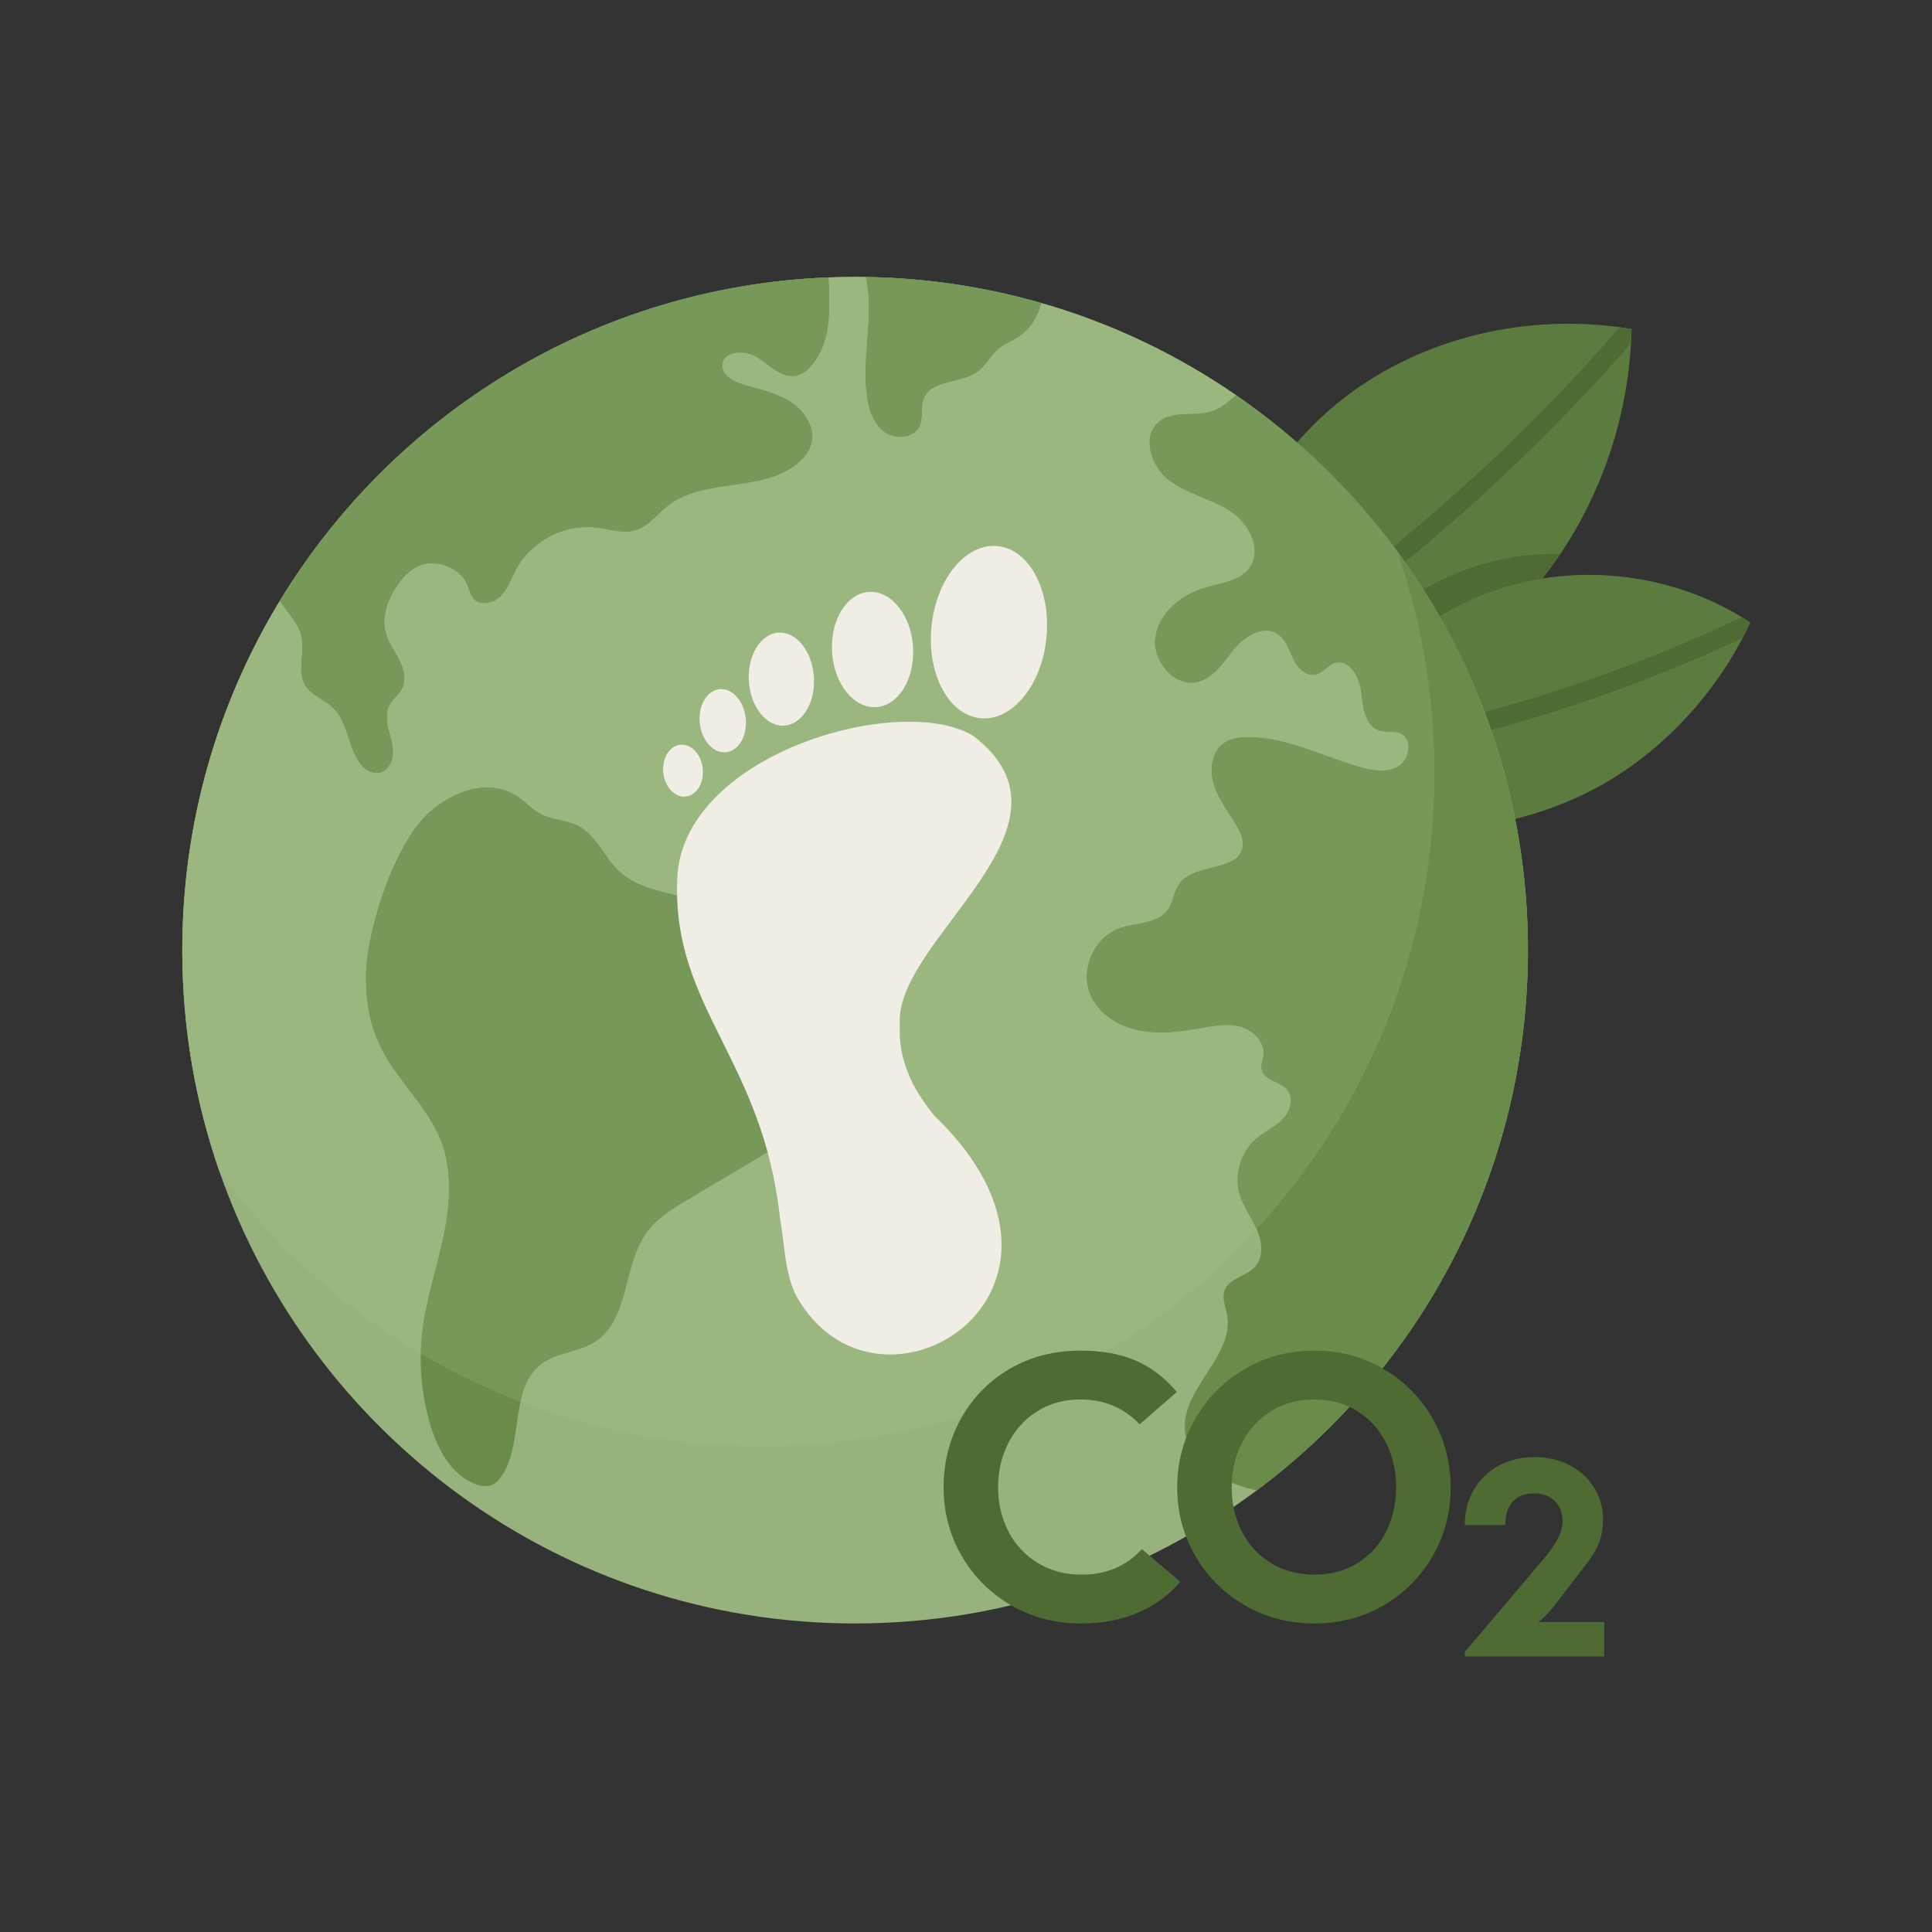<svg xmlns="http://www.w3.org/2000/svg" xmlns:xlink="http://www.w3.org/1999/xlink" width="500" zoomAndPan="magnify" viewBox="0 0 375 375" height="500" preserveAspectRatio="xMidYMid meet" version="1.0"><rect x="0" y="0" width="375" height="375" fill="#333333" stroke="none"/><defs><clipPath id="b4f8d963c5"><path d="M 253.473 111.492 L 339.715 111.492 L 339.715 161 L 253.473 161 Z M 253.473 111.492 " clip-rule="nonzero"/></clipPath><clipPath id="d5259f496e"><path d="M 276.418 119.676 L 339.715 119.676 L 339.715 144.906 L 276.418 144.906 Z M 276.418 119.676 " clip-rule="nonzero"/></clipPath><clipPath id="c8717940c5"><path d="M 35.293 53.75 L 297 53.75 L 297 316 L 35.293 316 Z M 35.293 53.75 " clip-rule="nonzero"/></clipPath><clipPath id="c4b1d7623e"><path d="M 54 53.75 L 161 53.75 L 161 151 L 54 151 Z M 54 53.75 " clip-rule="nonzero"/></clipPath><clipPath id="0dcd901240"><path d="M 168 53.75 L 203 53.75 L 203 85 L 168 85 Z M 168 53.75 " clip-rule="nonzero"/></clipPath><clipPath id="39389531db"><path d="M 165 53.75 L 240 53.75 L 240 77 L 165 77 Z M 165 53.75 " clip-rule="nonzero"/></clipPath><clipPath id="815281167b"><path d="M 35.293 53.75 L 274 53.75 L 274 281 L 35.293 281 Z M 35.293 53.75 " clip-rule="nonzero"/></clipPath><clipPath id="804ba76f6a"><path d="M 54 53.75 L 161 53.75 L 161 151 L 54 151 Z M 54 53.75 " clip-rule="nonzero"/></clipPath><clipPath id="2c7594d68a"><path d="M 168 53.75 L 203 53.75 L 203 85 L 168 85 Z M 168 53.75 " clip-rule="nonzero"/></clipPath><clipPath id="201296424c"><path d="M 284.141 282.672 L 311.402 282.672 L 311.402 321.5 L 284.141 321.5 Z M 284.141 282.672 " clip-rule="nonzero"/></clipPath></defs><path fill="#5b7b3f" d="M 316.691 63.875 C 316.668 64.793 316.637 65.715 316.578 66.633 C 315.754 81.184 310.953 95.512 302.855 107.527 C 301.758 109.16 300.598 110.75 299.379 112.293 C 294.711 118.203 289.168 123.418 282.859 127.633 C 276.281 132.023 268.984 135.297 261.352 137.367 C 258.938 138.023 256.484 138.559 254.012 138.973 C 248.887 139.824 243.676 140.148 238.484 139.918 C 237.098 137.691 236.641 135.027 236.379 132.418 C 234.379 112.164 243.629 91.391 259.344 78.465 C 274.453 66.035 294.992 60.852 314.375 63.52 C 315.148 63.625 315.922 63.742 316.691 63.875 " fill-opacity="1" fill-rule="nonzero"/><path fill="#4d6b32" d="M 302.855 107.527 C 297.547 115.422 290.812 122.316 282.859 127.633 C 274.199 133.418 264.285 137.258 254.012 138.973 C 257.746 132.82 261.68 126.75 266.785 121.711 C 276.242 112.379 289.602 107.176 302.855 107.527 " fill-opacity="1" fill-rule="nonzero"/><g clip-path="url(#b4f8d963c5)"><path fill="#5b7b3f" d="M 339.715 120.836 C 339.25 121.844 338.758 122.844 338.238 123.836 C 331.977 135.832 321.824 146.453 310.012 152.832 C 297.223 159.734 282.172 162.355 267.809 160.184 C 262.855 159.43 257.891 158.066 253.688 155.34 C 255.141 148.945 257.777 142.855 261.352 137.367 C 267.668 127.656 276.902 119.828 287.656 115.512 C 291.434 114 295.371 112.93 299.379 112.293 C 312.625 110.184 326.645 112.801 338.098 119.805 C 338.641 120.141 339.18 120.484 339.715 120.836 " fill-opacity="1" fill-rule="nonzero"/></g><path fill="#4d6b32" d="M 316.691 63.875 C 316.668 64.793 316.637 65.715 316.578 66.633 C 300.836 84.66 283.273 101.156 264.301 115.73 L 262.043 112.785 C 281.055 98.184 298.641 81.625 314.375 63.52 C 315.148 63.625 315.922 63.742 316.691 63.875 " fill-opacity="1" fill-rule="nonzero"/><g clip-path="url(#d5259f496e)"><path fill="#4d6b32" d="M 339.715 120.836 C 339.25 121.844 338.758 122.844 338.238 123.836 C 318.738 132.938 298.277 139.957 277.297 144.746 L 276.473 141.129 C 297.711 136.281 318.406 129.121 338.098 119.805 C 338.641 120.141 339.18 120.484 339.715 120.836 " fill-opacity="1" fill-rule="nonzero"/></g><g clip-path="url(#c8717940c5)"><path fill="#97b27d" d="M 296.574 184.434 C 296.574 227.367 275.883 265.465 243.934 289.285 C 222.176 305.512 195.195 315.113 165.977 315.113 C 108.906 315.113 60.387 278.488 42.613 227.445 C 37.926 213.977 35.379 199.5 35.379 184.434 C 35.379 159.602 42.297 136.391 54.312 116.621 C 76.387 80.305 115.656 55.605 160.812 53.848 C 162.527 53.781 164.246 53.75 165.977 53.75 C 166.68 53.75 167.383 53.754 168.082 53.766 C 179.875 53.953 191.285 55.703 202.117 58.82 C 215.773 62.746 228.512 68.84 239.934 76.715 C 251.965 85 262.539 95.25 271.191 107.004 C 287.148 128.676 296.574 155.453 296.574 184.434 " fill-opacity="1" fill-rule="nonzero"/></g><g clip-path="url(#c4b1d7623e)"><path fill="#698c4b" d="M 157.473 86.098 C 157.07 87.664 155.996 88.984 154.742 90.004 C 147.793 95.668 136.527 92.648 129.52 98.234 C 127.523 99.824 125.93 102.082 123.504 102.867 C 121.008 103.676 118.336 102.711 115.73 102.398 C 109.539 101.656 103.055 105.051 100.137 110.566 C 99.211 112.309 98.59 114.27 97.207 115.68 C 95.824 117.09 93.277 117.656 91.953 116.195 C 91.305 115.48 91.113 114.48 90.746 113.59 C 89.59 110.781 86.461 109.242 83.523 109.332 C 79.883 109.445 77.305 112.859 75.789 115.906 C 74.695 118.102 74.238 120.688 74.934 123.043 C 75.473 124.871 76.656 126.43 77.516 128.133 C 78.371 129.84 78.891 131.918 78.043 133.625 C 77.422 134.867 76.18 135.703 75.551 136.941 C 74.836 138.348 75.02 140.035 75.395 141.57 C 75.77 143.105 76.312 144.633 76.262 146.207 C 76.211 147.785 75.367 149.48 73.855 149.922 C 72.598 150.285 71.211 149.676 70.336 148.707 C 67.473 145.551 67.777 140.453 64.652 137.395 C 63.012 135.781 60.523 135.059 59.301 133.113 C 57.492 130.238 59.355 126.367 58.418 123.094 C 58.02 121.711 57.141 120.523 56.281 119.367 C 55.562 118.406 54.906 117.496 54.312 116.621 C 76.387 80.305 115.656 55.605 160.812 53.848 C 161.105 60.059 161.402 66.398 157.496 70.957 C 156.77 71.805 155.879 72.57 154.801 72.859 C 151.992 73.621 149.527 71.062 147.113 69.434 C 144.695 67.809 140.195 68.023 140.176 70.934 C 140.164 72.82 142.223 73.969 144.016 74.547 C 147.148 75.555 150.477 76.152 153.281 77.883 C 156.086 79.609 158.293 82.906 157.473 86.098 " fill-opacity="1" fill-rule="nonzero"/></g><g clip-path="url(#0dcd901240)"><path fill="#698c4b" d="M 202.117 58.82 C 201.449 61.48 199.941 63.898 197.656 65.391 C 196.344 66.25 194.816 66.797 193.629 67.824 C 192.211 69.055 191.383 70.879 189.898 72.023 C 186.664 74.512 180.82 73.551 179.309 77.344 C 178.645 79.027 179.238 81.031 178.484 82.68 C 177.395 85.062 173.84 85.398 171.719 83.867 C 169.594 82.336 168.672 79.621 168.293 77.027 C 167.492 71.531 168.566 65.953 168.66 60.402 C 168.699 58.207 168.543 55.938 168.082 53.766 C 179.875 53.953 191.285 55.703 202.117 58.82 " fill-opacity="1" fill-rule="nonzero"/></g><path fill="#698c4b" d="M 100.559 154.676 C 93.445 149.898 84.012 155.336 79.988 161.582 C 79.719 162 79.453 162.422 79.199 162.852 C 75.598 168.875 73.207 175.863 71.793 182.727 C 70.422 189.402 70.809 196.852 73.789 203.047 C 76.98 209.676 83.027 214.711 85.645 221.586 C 87.867 227.426 87.352 233.957 86.059 240.078 C 84.766 246.191 82.734 252.164 81.984 258.371 C 81.25 264.441 81.773 270.656 83.512 276.516 C 84.941 281.336 87.609 286.316 92.316 288.074 C 93.242 288.418 94.277 288.621 95.219 288.316 C 96.238 287.988 96.992 287.121 97.559 286.207 C 101.66 279.605 98.906 269.328 105.145 264.695 C 108.164 262.453 112.367 262.453 115.523 260.41 C 122.207 256.086 120.836 245.66 125.516 239.215 C 127.562 236.398 130.641 234.539 133.633 232.762 C 138.531 229.844 143.426 226.934 148.324 224.016 C 152.871 221.312 157.484 218.551 161.07 214.664 C 164.656 210.777 167.137 205.527 166.496 200.273 C 165.867 195.129 162.074 190.508 157.152 188.891 C 154.434 187.996 151.375 187.926 149.02 186.297 C 146.473 184.539 145.332 181.367 143.234 179.09 C 137.441 172.812 126.285 174.895 120.086 169.02 C 117.203 166.285 115.691 162.051 112.145 160.258 C 109.898 159.129 107.191 159.191 104.965 158.02 C 103.332 157.16 102.09 155.707 100.559 154.676 " fill-opacity="1" fill-rule="nonzero"/><path fill="#698c4b" d="M 296.574 184.434 C 296.574 227.367 275.883 265.465 243.934 289.285 C 241.48 288.727 239.152 287.93 237.07 286.895 C 233.398 285.07 230.262 281.613 229.977 277.516 C 229.422 269.43 239.613 263.195 238.18 255.215 C 237.895 253.637 237.152 252.008 237.688 250.5 C 238.547 248.094 241.887 247.762 243.602 245.875 C 245.277 244.02 245.008 241.094 244.02 238.797 C 243.984 238.715 243.945 238.633 243.906 238.551 C 242.918 236.355 241.422 234.387 240.691 232.094 C 239.445 228.195 240.762 223.605 243.887 220.961 C 245.477 219.613 247.453 218.754 248.93 217.277 C 250.402 215.801 251.227 213.293 249.945 211.652 C 248.559 209.879 245.273 209.746 244.863 207.531 C 244.699 206.652 245.113 205.781 245.234 204.895 C 245.578 202.309 243.301 199.973 240.789 199.281 C 238.281 198.59 235.617 199.105 233.055 199.559 C 229.09 200.258 225.004 200.793 221.059 199.996 C 217.117 199.199 213.285 196.848 211.672 193.156 C 209.543 188.301 212.32 181.922 217.32 180.164 C 220.508 179.047 224.594 179.398 226.605 176.676 C 227.75 175.125 227.824 172.965 228.992 171.426 C 231.996 167.457 240.566 169.219 241.223 164.281 C 241.391 163.016 240.84 161.77 240.219 160.652 C 238.695 157.922 236.641 155.445 235.664 152.477 C 234.691 149.504 235.168 145.699 237.824 144.051 C 239.043 143.297 240.527 143.109 241.957 143.086 C 249.547 142.941 256.562 146.754 263.855 148.863 C 266.355 149.586 269.207 150.07 271.434 148.723 C 273.66 147.375 274.227 143.473 271.871 142.363 C 270.598 141.766 269.059 142.203 267.711 141.781 C 264.934 140.906 264.535 137.238 264.219 134.344 C 263.898 131.445 261.914 127.82 259.125 128.664 C 257.719 129.094 256.812 130.594 255.379 130.926 C 253.5 131.359 251.84 129.602 251 127.867 C 250.164 126.129 249.582 124.098 247.969 123.043 C 245.277 121.277 241.695 123.387 239.633 125.859 C 237.57 128.328 235.773 131.434 232.676 132.305 C 228.043 133.602 223.516 128.297 224.273 123.543 C 225.035 118.789 229.445 115.336 234.07 114.008 C 237.113 113.141 240.68 112.766 242.535 110.203 C 245.125 106.629 242.332 101.445 238.605 99.082 C 234.879 96.719 230.312 95.828 226.816 93.133 C 223.324 90.438 221.555 84.535 225.016 81.805 C 227.906 79.523 232.266 81.02 235.688 79.672 C 237.305 79.043 238.586 77.82 239.934 76.715 C 251.965 85 262.539 95.25 271.191 107.004 C 287.148 128.676 296.574 155.453 296.574 184.434 " fill-opacity="1" fill-rule="nonzero"/><g clip-path="url(#39389531db)"><path fill="#eef4e8" d="M 239.934 76.715 C 228.512 68.84 215.773 62.746 202.117 58.82 C 215.773 62.746 228.512 68.84 239.934 76.715 M 168.082 53.766 C 167.383 53.754 166.68 53.75 165.977 53.75 C 166.68 53.75 167.383 53.754 168.082 53.766 " fill-opacity="1" fill-rule="nonzero"/></g><g clip-path="url(#815281167b)"><path fill="#9bb780" d="M 147.836 280.711 C 131.34 280.711 115.559 277.648 101.023 272.066 C 101.664 269.125 102.73 266.488 105.145 264.695 C 108.164 262.453 112.367 262.453 115.523 260.41 C 122.207 256.086 120.836 245.66 125.516 239.215 C 127.562 236.398 130.641 234.539 133.633 232.762 C 138.531 229.844 143.426 226.934 148.324 224.016 C 152.871 221.312 157.484 218.551 161.07 214.664 C 164.656 210.777 167.137 205.527 166.496 200.273 C 165.867 195.129 162.074 190.508 157.152 188.891 C 154.434 187.996 151.375 187.926 149.02 186.297 C 146.473 184.539 145.332 181.367 143.234 179.09 C 137.441 172.812 126.285 174.895 120.086 169.02 C 117.203 166.285 115.691 162.051 112.145 160.258 C 109.898 159.129 107.191 159.191 104.965 158.02 C 103.332 157.16 102.09 155.707 100.559 154.676 C 98.664 153.402 96.602 152.855 94.523 152.855 C 88.801 152.855 82.941 157 79.988 161.582 C 79.719 162 79.453 162.422 79.199 162.852 C 75.598 168.875 73.207 175.863 71.793 182.727 C 70.422 189.402 70.809 196.852 73.789 203.047 C 76.98 209.676 83.027 214.711 85.645 221.586 C 87.867 227.426 87.352 233.957 86.059 240.078 C 84.766 246.191 82.734 252.164 81.984 258.371 C 81.809 259.816 81.707 261.266 81.672 262.719 C 66.387 253.715 53.09 241.68 42.613 227.445 C 37.992 214.16 35.449 199.898 35.379 185.051 C 35.379 184.844 35.379 184.637 35.379 184.434 C 35.379 159.602 42.297 136.391 54.312 116.621 C 54.906 117.496 55.562 118.406 56.281 119.367 C 57.141 120.523 58.02 121.711 58.418 123.094 C 59.355 126.367 57.492 130.238 59.301 133.113 C 60.523 135.059 63.012 135.781 64.652 137.395 C 67.777 140.453 67.473 145.551 70.336 148.707 C 71.035 149.484 72.062 150.027 73.09 150.027 C 73.348 150.027 73.602 149.992 73.855 149.922 C 75.367 149.48 76.211 147.785 76.262 146.207 C 76.312 144.633 75.77 143.105 75.395 141.57 C 75.02 140.035 74.836 138.348 75.551 136.941 C 76.18 135.703 77.422 134.867 78.043 133.625 C 78.891 131.918 78.371 129.84 77.516 128.133 C 76.656 126.43 75.473 124.871 74.934 123.043 C 74.238 120.688 74.695 118.102 75.789 115.906 C 77.305 112.859 79.883 109.445 83.523 109.332 C 83.605 109.332 83.688 109.328 83.77 109.328 C 86.633 109.328 89.621 110.859 90.746 113.59 C 91.113 114.48 91.305 115.48 91.953 116.195 C 92.496 116.793 93.242 117.051 94.031 117.051 C 95.168 117.051 96.391 116.516 97.207 115.68 C 98.59 114.27 99.211 112.309 100.137 110.566 C 102.785 105.559 108.375 102.297 114.016 102.297 C 114.586 102.297 115.16 102.332 115.73 102.398 C 117.598 102.625 119.504 103.184 121.352 103.184 C 122.078 103.184 122.797 103.098 123.504 102.867 C 125.93 102.082 127.523 99.824 129.52 98.234 C 136.527 92.648 147.793 95.668 154.742 90.004 C 155.996 88.984 157.07 87.664 157.473 86.098 C 158.293 82.906 156.086 79.609 153.281 77.883 C 150.477 76.152 147.148 75.555 144.016 74.547 C 142.223 73.969 140.164 72.82 140.176 70.934 C 140.188 69.199 141.793 68.422 143.598 68.422 C 144.82 68.422 146.137 68.777 147.113 69.434 C 149.227 70.859 151.379 73 153.77 73 C 154.105 73 154.449 72.957 154.801 72.859 C 155.879 72.57 156.77 71.805 157.496 70.957 C 161.402 66.398 161.105 60.059 160.812 53.848 C 162.527 53.781 164.246 53.75 165.977 53.75 C 166.68 53.75 167.383 53.754 168.082 53.766 C 168.543 55.938 168.699 58.207 168.66 60.402 C 168.566 65.953 167.492 71.531 168.293 77.027 C 168.672 79.621 169.594 82.336 171.719 83.867 C 172.57 84.484 173.656 84.797 174.719 84.797 C 176.301 84.797 177.832 84.105 178.484 82.68 C 179.238 81.031 178.645 79.027 179.309 77.344 C 180.82 73.551 186.664 74.512 189.898 72.023 C 191.383 70.879 192.211 69.055 193.629 67.824 C 194.816 66.797 196.344 66.25 197.656 65.391 C 199.941 63.898 201.449 61.48 202.117 58.82 C 215.773 62.746 228.512 68.84 239.934 76.715 C 238.586 77.82 237.305 79.043 235.688 79.672 C 232.266 81.02 227.906 79.523 225.016 81.805 C 221.555 84.535 223.324 90.438 226.816 93.133 C 230.312 95.828 234.879 96.719 238.605 99.082 C 242.332 101.445 245.125 106.629 242.535 110.203 C 240.68 112.766 237.113 113.141 234.07 114.008 C 229.445 115.336 225.035 118.789 224.273 123.543 C 223.594 127.801 227.156 132.5 231.234 132.5 C 231.711 132.5 232.191 132.438 232.676 132.305 C 235.773 131.434 237.57 128.328 239.633 125.859 C 241.164 124.023 243.531 122.391 245.75 122.391 C 246.52 122.391 247.277 122.586 247.969 123.043 C 249.582 124.098 250.164 126.129 251 127.867 C 251.75 129.422 253.16 130.992 254.793 130.992 C 254.984 130.992 255.18 130.973 255.379 130.926 C 256.812 130.594 257.719 129.094 259.125 128.664 C 259.406 128.582 259.68 128.543 259.941 128.543 C 262.297 128.543 263.93 131.734 264.219 134.344 C 264.535 137.238 264.934 140.906 267.711 141.781 C 269.059 142.203 270.598 141.766 271.871 142.363 C 274.227 143.473 273.66 147.375 271.434 148.723 C 270.41 149.344 269.254 149.574 268.062 149.574 C 266.66 149.574 265.207 149.254 263.855 148.863 C 256.695 146.793 249.801 143.082 242.367 143.082 C 242.23 143.082 242.094 143.082 241.957 143.086 C 240.527 143.109 239.043 143.297 237.824 144.051 C 235.168 145.699 234.691 149.504 235.664 152.477 C 236.641 155.445 238.695 157.922 240.219 160.652 C 240.84 161.77 241.391 163.016 241.223 164.281 C 240.566 169.219 231.996 167.457 228.992 171.426 C 227.824 172.965 227.75 175.125 226.605 176.676 C 224.594 179.398 220.508 179.047 217.32 180.164 C 212.32 181.922 209.543 188.301 211.672 193.156 C 213.285 196.848 217.117 199.199 221.059 199.996 C 222.457 200.277 223.871 200.395 225.293 200.395 C 227.883 200.395 230.496 200.012 233.055 199.559 C 234.719 199.266 236.422 198.945 238.102 198.945 C 239.008 198.945 239.91 199.039 240.789 199.281 C 243.301 199.973 245.578 202.309 245.234 204.895 C 245.113 205.781 244.699 206.652 244.863 207.531 C 245.273 209.746 248.559 209.879 249.945 211.652 C 251.227 213.293 250.402 215.801 248.93 217.277 C 247.453 218.754 245.477 219.613 243.887 220.961 C 240.762 223.605 239.445 228.195 240.691 232.094 C 241.422 234.387 242.918 236.355 243.906 238.551 C 238.395 244.539 232.332 250.008 225.797 254.883 C 204.039 271.105 177.059 280.711 147.836 280.711 " fill-opacity="1" fill-rule="nonzero"/></g><g clip-path="url(#804ba76f6a)"><path fill="#769858" d="M 73.09 150.027 C 72.062 150.027 71.035 149.484 70.336 148.707 C 67.473 145.551 67.777 140.453 64.652 137.395 C 63.012 135.781 60.523 135.059 59.301 133.113 C 57.492 130.238 59.355 126.367 58.418 123.094 C 58.02 121.711 57.141 120.523 56.281 119.367 C 55.562 118.406 54.906 117.496 54.312 116.621 C 76.387 80.305 115.656 55.605 160.812 53.848 C 161.105 60.059 161.402 66.398 157.496 70.957 C 156.77 71.805 155.879 72.57 154.801 72.859 C 154.449 72.957 154.105 73 153.77 73 C 151.379 73 149.227 70.859 147.113 69.434 C 146.137 68.777 144.82 68.422 143.598 68.422 C 141.793 68.422 140.188 69.199 140.176 70.934 C 140.164 72.82 142.223 73.969 144.016 74.547 C 147.148 75.555 150.477 76.152 153.281 77.883 C 156.086 79.609 158.293 82.906 157.473 86.098 C 157.07 87.664 155.996 88.984 154.742 90.004 C 147.793 95.668 136.527 92.648 129.52 98.234 C 127.523 99.824 125.93 102.082 123.504 102.867 C 122.797 103.098 122.078 103.184 121.352 103.184 C 119.504 103.184 117.598 102.625 115.73 102.398 C 115.16 102.332 114.586 102.297 114.016 102.297 C 108.375 102.297 102.785 105.559 100.137 110.566 C 99.211 112.309 98.59 114.27 97.207 115.68 C 96.391 116.516 95.168 117.051 94.031 117.051 C 93.242 117.051 92.496 116.793 91.953 116.195 C 91.305 115.48 91.113 114.48 90.746 113.59 C 89.621 110.859 86.633 109.328 83.77 109.328 C 83.688 109.328 83.605 109.332 83.523 109.332 C 79.883 109.445 77.305 112.859 75.789 115.906 C 74.695 118.102 74.238 120.688 74.934 123.043 C 75.473 124.871 76.656 126.43 77.516 128.133 C 78.371 129.84 78.891 131.918 78.043 133.625 C 77.422 134.867 76.18 135.703 75.551 136.941 C 74.836 138.348 75.02 140.035 75.395 141.57 C 75.77 143.105 76.312 144.633 76.262 146.207 C 76.211 147.785 75.367 149.48 73.855 149.922 C 73.602 149.992 73.348 150.027 73.09 150.027 " fill-opacity="1" fill-rule="nonzero"/></g><g clip-path="url(#2c7594d68a)"><path fill="#769858" d="M 174.719 84.797 C 173.656 84.797 172.57 84.484 171.719 83.867 C 169.594 82.336 168.672 79.621 168.293 77.027 C 167.492 71.531 168.566 65.953 168.66 60.402 C 168.699 58.207 168.543 55.938 168.082 53.766 C 179.875 53.953 191.285 55.703 202.117 58.82 C 201.449 61.48 199.941 63.898 197.656 65.391 C 196.344 66.25 194.816 66.797 193.629 67.824 C 192.211 69.055 191.383 70.879 189.898 72.023 C 186.664 74.512 180.82 73.551 179.309 77.344 C 178.645 79.027 179.238 81.031 178.484 82.68 C 177.832 84.105 176.301 84.797 174.719 84.797 " fill-opacity="1" fill-rule="nonzero"/></g><path fill="#769858" d="M 101.023 272.066 C 94.285 269.477 87.82 266.344 81.676 262.723 C 81.676 262.719 81.676 262.719 81.672 262.719 C 81.707 261.266 81.809 259.816 81.984 258.371 C 82.734 252.164 84.766 246.191 86.059 240.078 C 87.352 233.957 87.867 227.426 85.645 221.586 C 83.027 214.711 76.98 209.676 73.789 203.047 C 70.809 196.852 70.422 189.402 71.793 182.727 C 73.207 175.863 75.598 168.875 79.199 162.852 C 79.453 162.422 79.719 162 79.988 161.582 C 82.941 157 88.801 152.855 94.523 152.855 C 96.602 152.855 98.664 153.402 100.559 154.676 C 102.09 155.707 103.332 157.16 104.965 158.02 C 107.191 159.191 109.898 159.129 112.145 160.258 C 115.691 162.051 117.203 166.285 120.086 169.02 C 126.285 174.895 137.441 172.812 143.234 179.09 C 145.332 181.367 146.473 184.539 149.02 186.297 C 151.375 187.926 154.434 187.996 157.152 188.891 C 162.074 190.508 165.867 195.129 166.496 200.273 C 167.137 205.527 164.656 210.777 161.07 214.664 C 157.484 218.551 152.871 221.312 148.324 224.016 C 143.426 226.934 138.531 229.844 133.633 232.762 C 130.641 234.539 127.562 236.398 125.516 239.215 C 120.836 245.66 122.207 256.086 115.523 260.41 C 112.367 262.453 108.164 262.453 105.145 264.695 C 102.73 266.488 101.664 269.125 101.023 272.066 " fill-opacity="1" fill-rule="nonzero"/><path fill="#769858" d="M 243.906 238.551 C 242.918 236.355 241.422 234.387 240.691 232.094 C 239.445 228.195 240.762 223.605 243.887 220.961 C 245.477 219.613 247.453 218.754 248.93 217.277 C 250.402 215.801 251.227 213.293 249.945 211.652 C 248.559 209.879 245.273 209.746 244.863 207.531 C 244.699 206.652 245.113 205.781 245.234 204.895 C 245.578 202.309 243.301 199.973 240.789 199.281 C 239.91 199.039 239.008 198.945 238.102 198.945 C 236.422 198.945 234.719 199.266 233.055 199.559 C 230.496 200.012 227.883 200.395 225.293 200.395 C 223.871 200.395 222.457 200.277 221.059 199.996 C 217.117 199.199 213.285 196.848 211.672 193.156 C 209.543 188.301 212.32 181.922 217.32 180.164 C 220.508 179.047 224.594 179.398 226.605 176.676 C 227.75 175.125 227.824 172.965 228.992 171.426 C 231.996 167.457 240.566 169.219 241.223 164.281 C 241.391 163.016 240.84 161.77 240.219 160.652 C 238.695 157.922 236.641 155.445 235.664 152.477 C 234.691 149.504 235.168 145.699 237.824 144.051 C 239.043 143.297 240.527 143.109 241.957 143.086 C 242.094 143.082 242.23 143.082 242.367 143.082 C 249.801 143.082 256.695 146.793 263.855 148.863 C 265.207 149.254 266.66 149.574 268.062 149.574 C 269.254 149.574 270.41 149.344 271.434 148.723 C 273.66 147.375 274.227 143.473 271.871 142.363 C 270.598 141.766 269.059 142.203 267.711 141.781 C 264.934 140.906 264.535 137.238 264.219 134.344 C 263.93 131.734 262.297 128.543 259.941 128.543 C 259.68 128.543 259.406 128.582 259.125 128.664 C 257.719 129.094 256.812 130.594 255.379 130.926 C 255.18 130.973 254.984 130.992 254.793 130.992 C 253.16 130.992 251.75 129.422 251 127.867 C 250.164 126.129 249.582 124.098 247.969 123.043 C 247.277 122.586 246.52 122.391 245.75 122.391 C 243.531 122.391 241.164 124.023 239.633 125.859 C 237.57 128.328 235.773 131.434 232.676 132.305 C 232.191 132.438 231.711 132.5 231.234 132.5 C 227.156 132.5 223.594 127.801 224.273 123.543 C 225.035 118.789 229.445 115.336 234.07 114.008 C 237.113 113.141 240.68 112.766 242.535 110.203 C 245.125 106.629 242.332 101.445 238.605 99.082 C 234.879 96.719 230.312 95.828 226.816 93.133 C 223.324 90.438 221.555 84.535 225.016 81.805 C 227.906 79.523 232.266 81.02 235.688 79.672 C 237.305 79.043 238.586 77.82 239.934 76.715 C 251.965 85 262.539 95.25 271.191 107.004 C 275.887 120.477 278.434 134.957 278.434 150.027 C 278.434 184.18 265.344 215.27 243.906 238.551 " fill-opacity="1" fill-rule="nonzero"/><path fill="#f0eee4" d="M 154.59 251.586 C 152.23 246.914 152.359 241.75 151.402 236.539 C 148.125 205.699 130.668 195.781 131.434 171.148 C 131.711 146.484 174.742 134.238 188.875 142.809 C 212.117 160.52 173.273 182.414 174.66 199.062 C 174.301 205.734 177.176 211.477 181.363 216.555 C 216.84 250.762 170.352 279.668 154.59 251.586 " fill-opacity="1" fill-rule="nonzero"/><path fill="#f0eee4" d="M 136.402 149.184 C 136.691 151.961 135.211 154.391 133.098 154.609 C 130.984 154.828 129.035 152.758 128.75 149.98 C 128.461 147.203 129.941 144.773 132.055 144.555 C 134.168 144.336 136.117 146.406 136.402 149.184 " fill-opacity="1" fill-rule="nonzero"/><path fill="#f0eee4" d="M 144.742 139.422 C 145.094 142.801 143.383 145.75 140.922 146.004 C 138.461 146.258 136.184 143.727 135.832 140.352 C 135.48 136.973 137.191 134.027 139.652 133.77 C 142.113 133.516 144.391 136.047 144.742 139.422 " fill-opacity="1" fill-rule="nonzero"/><path fill="#f0eee4" d="M 157.977 131.434 C 158.281 136.414 155.703 140.629 152.219 140.84 C 148.73 141.055 145.656 137.188 145.355 132.207 C 145.047 127.223 147.629 123.012 151.113 122.797 C 154.602 122.586 157.672 126.449 157.977 131.434 " fill-opacity="1" fill-rule="nonzero"/><path fill="#f0eee4" d="M 177.223 125.59 C 177.602 131.766 174.391 136.984 170.051 137.25 C 165.707 137.516 161.883 132.727 161.508 126.555 C 161.129 120.379 164.34 115.156 168.68 114.891 C 173.02 114.625 176.848 119.418 177.223 125.59 " fill-opacity="1" fill-rule="nonzero"/><path fill="#f0eee4" d="M 203.109 123.82 C 202.188 133.047 196.441 140.023 190.285 139.406 C 184.121 138.789 179.879 130.809 180.805 121.582 C 181.727 112.355 187.473 105.375 193.633 105.996 C 199.793 106.613 204.035 114.594 203.109 123.82 " fill-opacity="1" fill-rule="nonzero"/><path fill="#4d6b32" d="M 196.238 311.574 C 192.18 309.219 188.988 306.023 186.652 301.984 C 184.32 297.949 183.156 293.523 183.156 288.707 C 183.156 283.848 184.285 279.383 186.543 275.32 C 188.805 271.262 191.949 268.051 195.984 265.691 C 200.02 263.336 204.609 262.156 209.762 262.156 C 213.895 262.156 217.453 262.801 220.441 264.09 C 223.43 265.379 226.094 267.406 228.426 270.18 L 221.207 276.453 C 218.148 273.242 214.332 271.637 209.762 271.637 C 206.555 271.637 203.734 272.402 201.309 273.938 C 198.875 275.469 197.004 277.535 195.691 280.137 C 194.383 282.738 193.727 285.598 193.727 288.707 C 193.727 291.82 194.391 294.664 195.73 297.242 C 197.066 299.82 198.961 301.863 201.418 303.367 C 203.871 304.879 206.727 305.633 209.98 305.633 C 214.746 305.633 218.633 303.977 221.645 300.672 L 229.082 307.02 C 227.039 309.5 224.379 311.469 221.098 312.926 C 217.82 314.387 214.039 315.113 209.762 315.113 C 204.805 315.113 200.297 313.938 196.238 311.574 " fill-opacity="1" fill-rule="nonzero"/><path fill="#4d6b32" d="M 241.035 297.242 C 242.348 299.82 244.219 301.863 246.648 303.367 C 249.078 304.879 251.898 305.633 255.105 305.633 C 258.312 305.633 261.121 304.879 263.527 303.367 C 265.934 301.863 267.781 299.82 269.066 297.242 C 270.352 294.664 271 291.82 271 288.707 C 271 285.598 270.352 282.738 269.066 280.137 C 267.781 277.535 265.934 275.469 263.527 273.938 C 261.121 272.402 258.312 271.637 255.105 271.637 C 251.898 271.637 249.078 272.402 246.648 273.938 C 244.219 275.469 242.348 277.535 241.035 280.137 C 239.723 282.738 239.07 285.598 239.07 288.707 C 239.07 291.82 239.723 294.664 241.035 297.242 Z M 241.582 311.574 C 237.523 309.219 234.328 306.023 231.996 301.984 C 229.664 297.949 228.496 293.523 228.496 288.707 C 228.496 283.895 229.664 279.457 231.996 275.395 C 234.328 271.336 237.523 268.113 241.582 265.73 C 245.641 263.348 250.148 262.156 255.105 262.156 C 260.062 262.156 264.559 263.348 268.594 265.73 C 272.625 268.113 275.797 271.336 278.109 275.395 C 280.414 279.457 281.57 283.895 281.57 288.707 C 281.57 293.523 280.414 297.949 278.109 301.984 C 275.797 306.023 272.625 309.219 268.594 311.574 C 264.559 313.938 260.062 315.113 255.105 315.113 C 250.148 315.113 245.641 313.938 241.582 311.574 " fill-opacity="1" fill-rule="nonzero"/><g clip-path="url(#201296424c)"><path fill="#4d6b32" d="M 284.312 320.641 L 299.496 302.734 C 300.727 301.289 301.668 299.969 302.316 298.773 C 302.965 297.582 303.293 296.441 303.293 295.355 C 303.293 293.695 302.797 292.363 301.801 291.367 C 300.805 290.371 299.441 289.875 297.707 289.875 C 295.934 289.875 294.57 290.41 293.613 291.477 C 292.652 292.543 292.176 294.055 292.176 296.008 L 284.312 296.008 C 284.312 293.438 284.891 291.16 286.051 289.168 C 287.207 287.18 288.812 285.625 290.875 284.504 C 292.938 283.383 295.25 282.824 297.816 282.824 C 300.379 282.824 302.676 283.355 304.703 284.422 C 306.727 285.488 308.309 286.945 309.445 288.789 C 310.586 290.637 311.152 292.68 311.152 294.922 C 311.152 296.477 310.91 297.934 310.422 299.289 C 309.934 300.645 309.074 302.102 307.844 303.656 L 301.938 311.363 C 300.707 312.953 299.586 314.113 298.574 314.836 L 311.371 314.836 L 311.371 321.508 L 284.312 321.508 L 284.312 320.641 " fill-opacity="1" fill-rule="nonzero"/></g></svg>